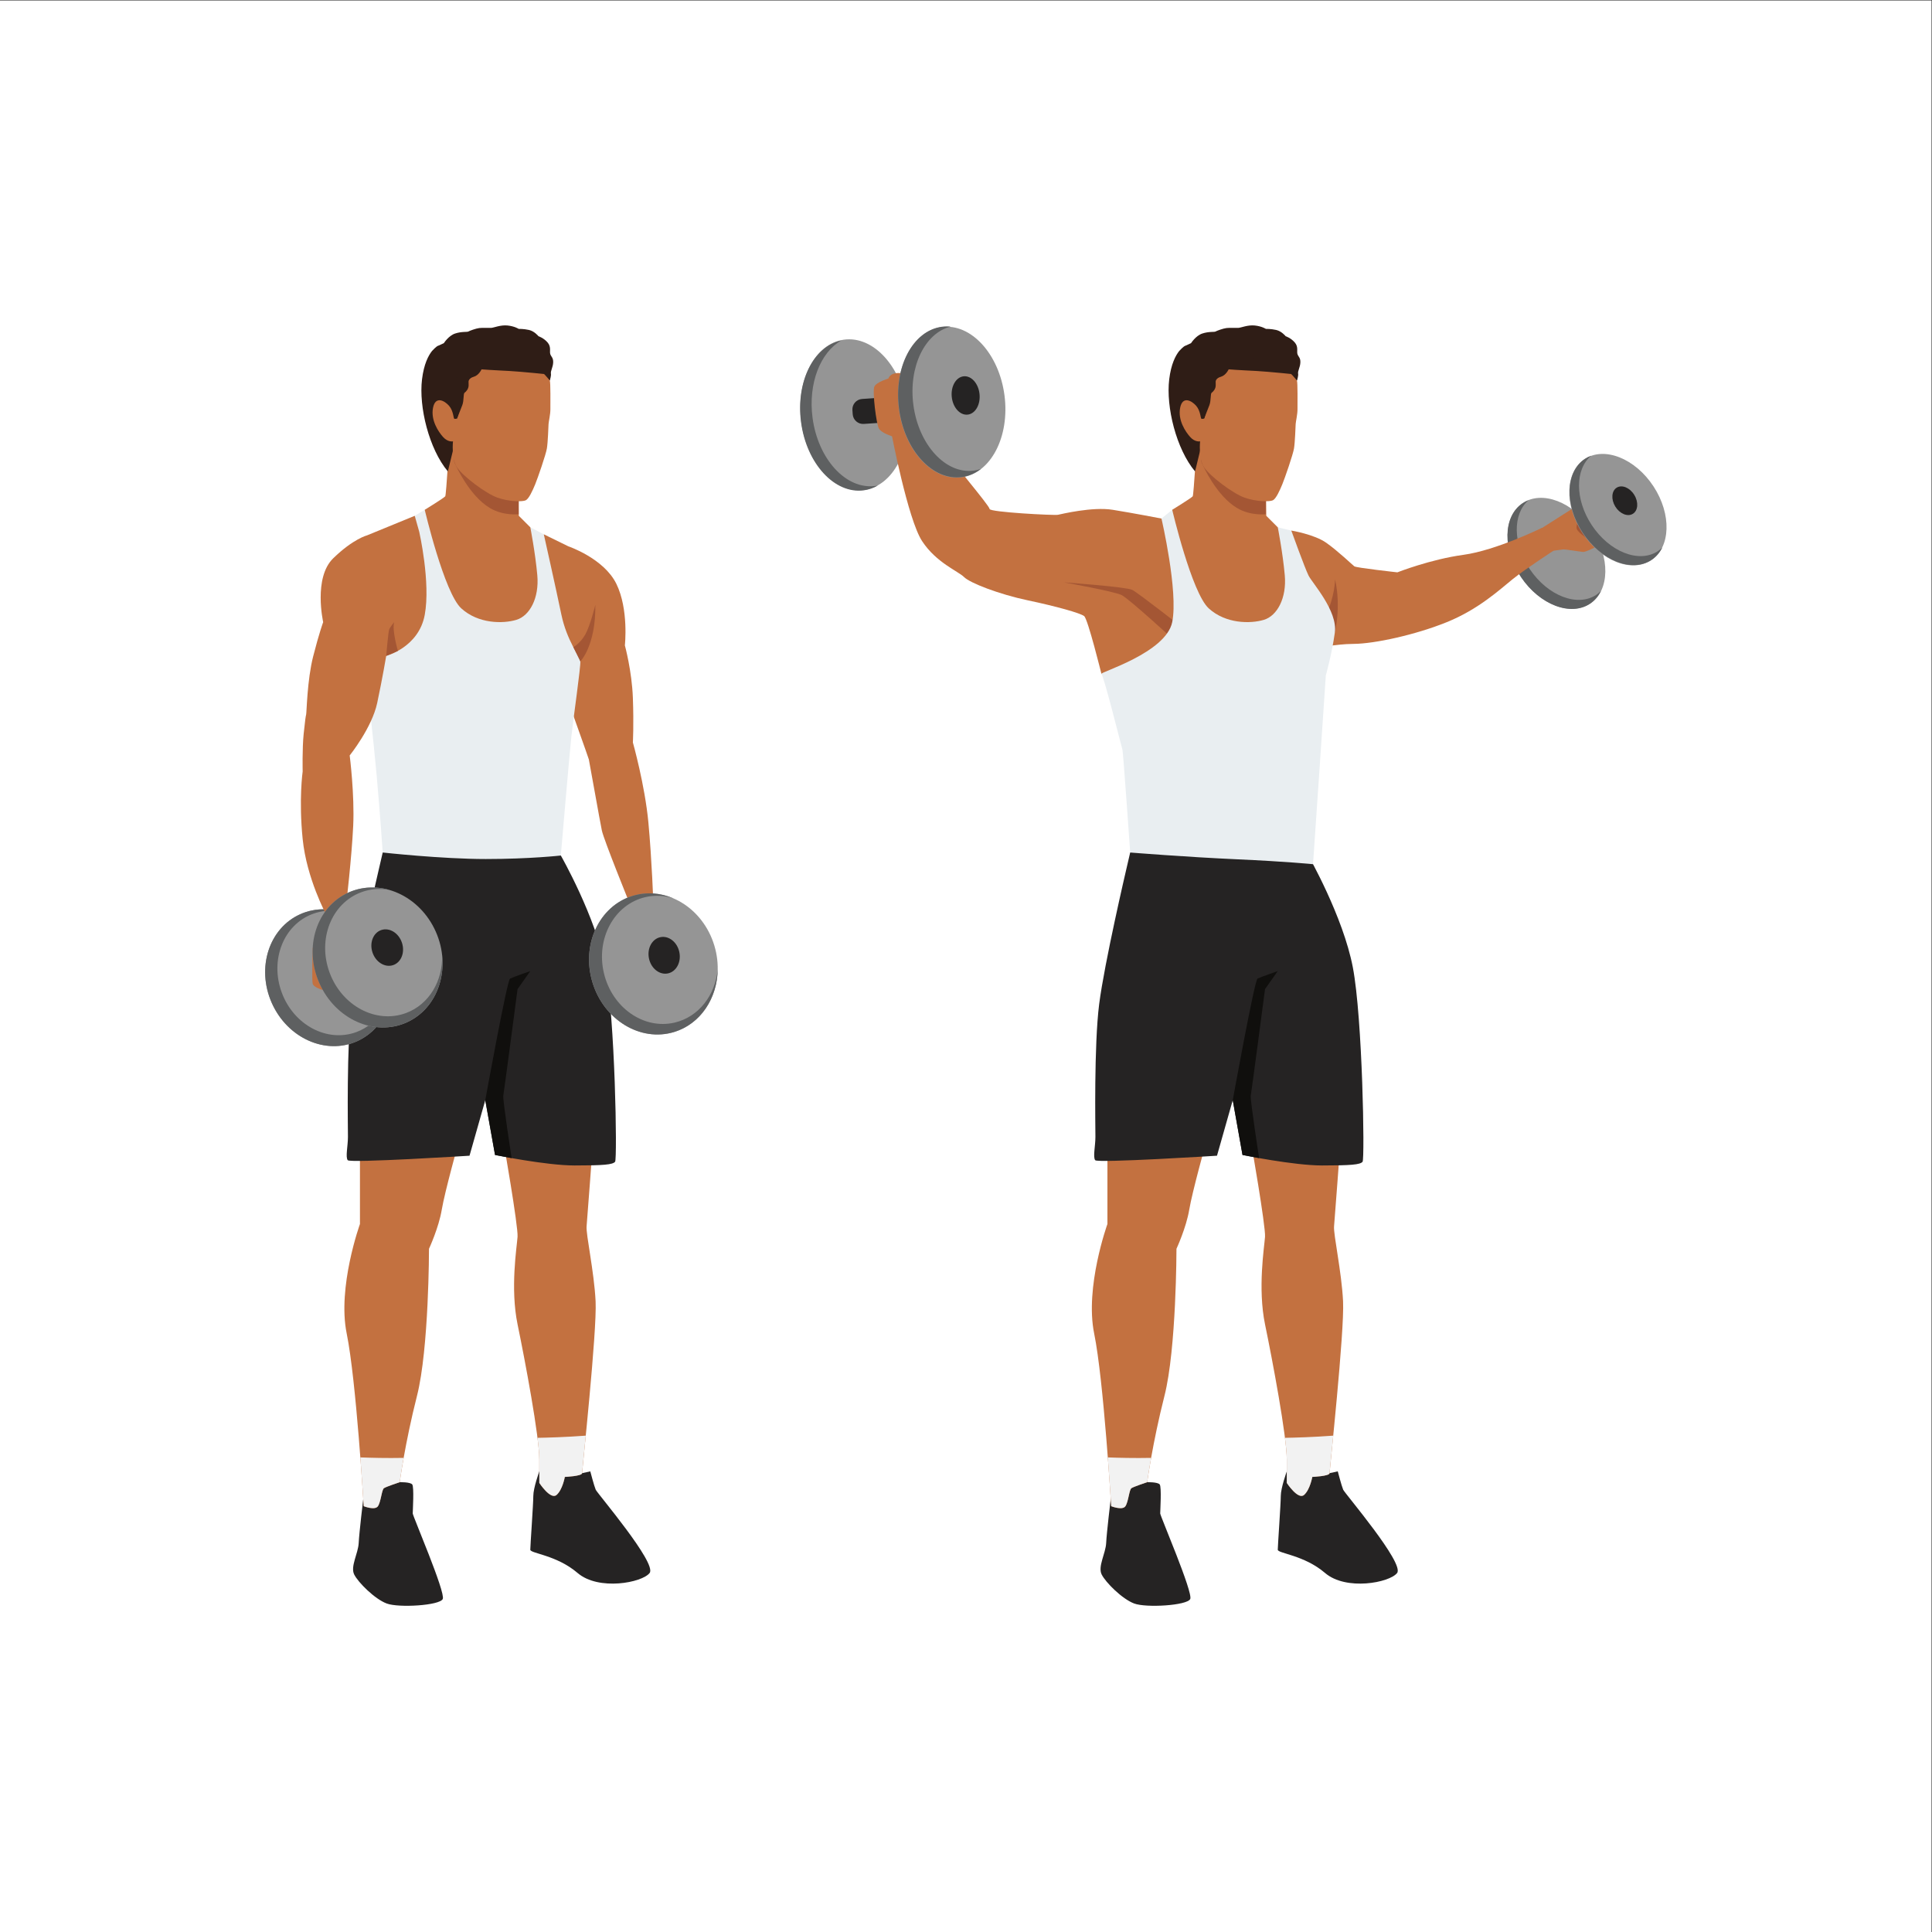 <?xml version="1.0" encoding="UTF-8" standalone="no"?>
<svg
   xmlns:dc="http://purl.org/dc/elements/1.1/"
   xmlns:cc="http://creativecommons.org/ns#"
   xmlns:rdf="http://www.w3.org/1999/02/22-rdf-syntax-ns#"
   xmlns:svg="http://www.w3.org/2000/svg"
   xmlns="http://www.w3.org/2000/svg"
   viewBox="0 0 2666.667 2666.667"
   height="2666.667"
   width="2666.667"
   xml:space="preserve"
   id="svg2"
   version="1.1"><rect x="0" y="0" width="2666.667" height="2666.667" fill="#333333" stroke="none"/><defs
     id="defs6" /><g
     transform="matrix(1.333,0,0,-1.333,0,2666.667)"
     id="g10"><g
       transform="scale(0.1)"
       id="g12"><g
         transform="scale(1.227)"
         id="g14"><path
           id="path16"
           style="fill:#ffffff;fill-opacity:1;fill-rule:nonzero;stroke:none"
           d="M 16300,0 H 0 V 16300 H 16300 V 0" /></g><path
         id="path18"
         style="fill:#252323;fill-opacity:1;fill-rule:nonzero;stroke:none"
         d="m 11552.3,4515.3 -51.2,-31.4 c 0,0 -42,-346.8 -47.2,-455.6 -5.2,-108.8 -88.1,-243.5 -46.6,-326.4 41.4,-82.9 212.4,-253.8 336.7,-300.5 124.4,-46.6 549.2,-20.7 580.3,46.7 31,67.3 -310.9,859.9 -310.9,885.9 0,25.9 15.6,274.5 -5.2,300.4 -20.7,25.9 -129.5,23.3 -129.5,23.3 0,0 -103.6,121.8 -124.3,111.4 -20.7,-10.3 -202.1,-253.8 -202.1,-253.8" /><path
         id="path20"
         style="fill:#252323;fill-opacity:1;fill-rule:nonzero;stroke:none"
         d="m 13429.6,4867.6 -105.5,-97.9 c 0,0 -62.1,-171.4 -62.1,-254.4 0,-82.9 -31.4,-518.1 -31.3,-556.9 0.2,-38.9 272.2,-54.4 489.7,-240.9 217.6,-186.5 668.3,-101.1 746.1,0 77.7,101 -541.8,823.7 -558.5,862.5 -16.6,38.9 -56,189.7 -56,189.7 l -84.9,-18.7 c 0,0 -108.8,132.2 -132.1,163.2 -23.3,31.1 -205.4,-46.6 -205.4,-46.6" /><path
         id="path22"
         style="fill:#c37140;fill-opacity:1;fill-rule:nonzero;stroke:none"
         d="m 11466.9,8139.1 v -808.2 c 0,0 -235.5,-652.7 -137.2,-1134.5 98.3,-481.8 176,-1787.3 176,-1787.3 0,0 116.6,-46.7 147.7,0 31.1,46.6 38.8,170.9 62.1,186.5 23.3,15.5 163.2,62.1 163.2,62.1 0,0 54.4,404.1 178.8,893.7 124.3,489.6 124.3,1523.1 124.3,1523.1 0,0 101,217.6 132.1,404.1 31.1,186.5 178.7,714.9 178.7,714.9 l -1025.7,-54.4" /><path
         id="path24"
         style="fill:#c37140;fill-opacity:1;fill-rule:nonzero;stroke:none"
         d="m 12951.1,8193.5 c 0,0 155.4,-885.9 147.7,-994.7 -7.8,-108.8 -77.2,-533.6 0.2,-907.9 77.5,-374.3 225.1,-1159.1 225.1,-1400 0,-240.9 0,-240.9 0,-240.9 0,0 116.6,-178.8 178.8,-124.4 62.1,54.4 85.4,186.5 85.4,186.5 0,0 178.8,7.8 178.8,38.9 0,31.1 155.4,1468.7 139.8,1779.5 -15.5,310.9 -101,691.7 -93.2,777.1 7.8,85.5 62.2,823.8 62.2,823.8 l -924.8,62.1" /><path
         id="path26"
         style="fill:#252323;fill-opacity:1;fill-rule:nonzero;stroke:none"
         d="m 11702.6,11177.6 -41.5,-178.8 c 0,0 -225.3,-963.6 -279.7,-1391 -54.4,-427.4 -38.9,-1282.2 -38.9,-1375.4 0,-93.3 -27.4,-209.8 -2,-240.9 25.3,-31.1 1260.9,46.6 1260.9,46.6 l 163.2,575.1 101,-567.3 c 0,0 528.5,-108.8 823.8,-108.8 295.3,0 396.3,7.8 419.6,38.8 23.3,31.1 0,1484.3 -101,2012.7 -101.1,528.4 -461.1,1157.9 -461.1,1157.9 0,0 -898.9,256.4 -1046.5,256.4 -147.6,0 -797.8,-225.3 -797.8,-225.3" /><g
         transform="scale(1.014)"
         id="g28"><path
           id="path30"
           style="fill:#959595;fill-opacity:1;fill-rule:nonzero;stroke:none"
           d="m 9260.45,15564.4 c 56.08,-423.8 -139.85,-799.4 -437.63,-838.8 -297.77,-39.4 -584.64,272.3 -640.72,696.1 -56.08,423.9 139.84,799.5 437.61,838.9 297.78,39.4 584.64,-272.3 640.74,-696.2" /></g><g
         transform="scale(1.011)"
         id="g32"><path
           id="path34"
           style="fill:#5e6061;fill-opacity:1;fill-rule:nonzero;stroke:none"
           d="m 8964.54,14810.3 c -298.58,-39.5 -586.22,273 -642.46,698 -46.51,351.6 79.94,669.8 293.97,791.7 -283.32,-57.9 -466.35,-424.5 -411.83,-836.6 56.24,-425 343.88,-737.5 642.45,-698 51.63,6.8 100.1,24 144.83,49.4 -8.89,-1.8 -17.87,-3.3 -26.96,-4.5" /></g><path
         id="path36"
         style="fill:#252323;fill-opacity:1;fill-rule:nonzero;stroke:none"
         d="m 9258.42,15745.2 -2.98,43.3 c -4.09,59.4 -55.55,104.2 -114.94,100.1 l -213.89,-14.7 c -59.4,-4.1 -104.23,-55.5 -100.15,-114.9 l 2.98,-43.4 c 4.09,-59.3 55.55,-104.2 114.94,-100.1 l 213.9,14.7 c 59.39,4.1 104.22,55.6 100.14,115" /><g
         transform="scale(1.023)"
         id="g38"><path
           id="path40"
           style="fill:#959595;fill-opacity:1;fill-rule:nonzero;stroke:none"
           d="m 16110.5,14195.6 c 189.5,-280.2 183.6,-615.2 -13.1,-748.3 -196.8,-133.1 -510,-14 -699.6,266.1 -189.4,280.2 -183.6,615.2 13.2,748.3 196.8,133.2 510,14 699.5,-266.1" /></g><g
         transform="scale(1.017)"
         id="g42"><path
           id="path44"
           style="fill:#5e6061;fill-opacity:1;fill-rule:nonzero;stroke:none"
           d="m 16254.6,13615.7 c -190.7,-129 -494.1,-13.5 -677.7,257.9 -174.6,258.1 -177.9,564.2 -13.8,704.5 -21.9,-8.4 -43,-19.2 -62.7,-32.6 -198,-133.9 -203.9,-470.8 -13.3,-752.6 190.6,-281.7 505.6,-401.6 703.6,-267.7 47.6,32.3 83.9,76.3 109.3,128.4 -13.8,-13.9 -28.8,-26.7 -45.4,-37.9" /></g><path
         id="path46"
         style="fill:#c37140;fill-opacity:1;fill-rule:nonzero;stroke:none"
         d="m 12280.7,14441.4 -254.2,194.2 c 0,0 -295.3,57 -505.1,90.7 -209.8,33.7 -528.5,-44 -567.3,-51.8 -38.9,-7.8 -707.2,27.2 -707.2,60.2 0,33.1 -411.82,514.9 -411.82,538.2 0,23.3 -334.15,253.1 -334.15,253.1 h -271.98 c 0,0 170.96,-898.1 318.6,-1123.5 147.65,-225.3 373.01,-310.8 435.17,-373 62.18,-62.2 365.28,-178.7 660.58,-240.9 295.3,-62.2 543.9,-132.1 582.8,-163.2 38.8,-31.1 178.7,-598.3 178.7,-598.3 l 792.7,-194.3 c 0,0 746,567.3 582.8,924.7 -163.2,357.5 -499.6,683.9 -499.6,683.9" /><path
         id="path48"
         style="fill:#c37140;fill-opacity:1;fill-rule:nonzero;stroke:none"
         d="m 13370.9,14511.3 c 0,0 238.3,-38.9 362.6,-126.9 124.3,-88.1 269.4,-228 290.1,-243.5 20.7,-15.5 445.6,-62.2 445.6,-62.2 0,0 341.9,134.7 683.8,181.3 341.9,46.7 813.4,279.8 813.4,279.8 l 129.5,-230.5 c 0,0 -300.5,-194.3 -435.2,-303.1 -134.7,-108.8 -352.3,-310.7 -678.7,-442.9 -326.3,-132.2 -747.7,-223.6 -963.6,-225.4 -215.9,-1.8 -295.3,-46.6 -362.6,0 -67.4,46.6 -437.3,205.3 -398.9,497.3 38.4,292.1 114,676.1 114,676.1" /><path
         id="path50"
         style="fill:#a45634;fill-opacity:1;fill-rule:nonzero;stroke:none"
         d="m 11016.3,13975.1 c 0,0 520.6,-93.2 598.3,-132.1 77.7,-38.8 559.5,-481.8 559.5,-481.8 l 106.6,116.6 c 0,0 -495.1,388.5 -557.3,419.6 -62.1,31.1 -707.1,77.7 -707.1,77.7" /><path
         id="path52"
         style="fill:#a45634;fill-opacity:1;fill-rule:nonzero;stroke:none"
         d="m 13824.1,14006.2 c 0,0 -2.5,-186.5 -95.8,-367.8 -93.2,-181.3 93.3,-183.9 93.3,-183.9 0,0 67.2,261.6 2.5,551.7" /><path
         id="path54"
         style="fill:#e9eef1;fill-opacity:1;fill-rule:nonzero;stroke:none"
         d="m 12137.8,14726.3 -111.3,-90.7 c 0,0 175.9,-753.5 111.3,-1072.3 -64.7,-318.7 -756.3,-520.7 -733,-536.2 23.3,-15.6 209.8,-761.6 217.6,-784.9 7.8,-23.3 80.2,-1064.6 80.2,-1064.6 0,0 580.3,-46.7 1101,-70 520.6,-23.3 792.2,-50.9 792.2,-50.9 0,0 132.5,1931.5 132.5,1954.8 0,0 62.2,217.6 93.3,443 31.1,225.3 -233.2,512.8 -272,590.6 -38.9,77.7 -178.7,466.2 -178.7,466.2 l -140,33.7 c 0,0 -178.6,-25.9 -279.7,-25.9 -101,0 -813.4,207.2 -813.4,207.2" /><path
         id="path56"
         style="fill:#c37140;fill-opacity:1;fill-rule:nonzero;stroke:none"
         d="m 12395.1,15469.9 c 0,0 -34.6,-588.2 -44.9,-603.7 -10.4,-15.6 -212.4,-139.9 -212.4,-139.9 0,0 202,-860 378.1,-1020.6 176.2,-160.6 430,-160.6 569.9,-119.1 139.9,41.4 238.3,227.9 217.6,461 -20.7,233.2 -72.5,497.4 -72.5,497.4 l -119.2,119.1 -5.2,487 c 0,0 -485.9,448.8 -538.7,414.5 -52.9,-34.4 -172.7,-95.7 -172.7,-95.7" /><path
         id="path58"
         style="fill:#100f0d;fill-opacity:1;fill-rule:nonzero;stroke:none"
         d="m 13230.7,9949.8 c 0,0 -178.6,-62.2 -209.6,-77.7 -31.1,-15.6 -256.5,-1258.9 -256.5,-1258.9 l 101,-567.3 172.1,-32.6 c 0,0 -94.4,607.6 -86.6,646.5 7.8,38.8 147.7,1103.5 147.7,1103.5 l 131.9,186.5" /><path
         id="path60"
         style="fill:#f2f2f2;fill-opacity:1;fill-rule:nonzero;stroke:none"
         d="m 11471,4914.2 c 21.9,-288.9 34.7,-505.1 34.7,-505.1 0,0 116.6,-46.6 147.7,0 31.1,46.6 38.8,170.9 62.1,186.5 23.3,15.5 163.2,62.1 163.2,62.1 0,0 13,96.3 40.7,251.5 -172.9,-3.6 -342.3,0.9 -448.4,5" /><path
         id="path62"
         style="fill:#f2f2f2;fill-opacity:1;fill-rule:nonzero;stroke:none"
         d="m 13305.2,5117 c 11.9,-94.7 18.9,-173.4 18.9,-226.1 0,-240.9 0,-240.9 0,-240.9 0,0 116.6,-178.8 178.8,-124.4 62.1,54.4 85.4,186.5 85.4,186.5 0,0 178.8,7.8 178.8,38.9 0,10.1 16.4,168.5 38,388.5 -210.9,-15.8 -400.1,-20.9 -499.9,-22.5" /><path
         id="path64"
         style="fill:#c37140;fill-opacity:1;fill-rule:nonzero;stroke:none"
         d="m 9197.86,16084.9 c 0,0 -120.45,-35 -143.76,-81.6 -23.31,-46.6 19.43,-390 46.62,-435.9 27.2,-45.9 128.23,-77 128.23,-77 0,0 73.82,-34.9 139.87,-27.1 66.05,7.7 170.97,-50.6 143.76,143.7 -27.19,194.3 -174.84,532.3 -174.84,532.3 0,0 -108.79,23.3 -139.88,-54.4" /><g
         transform="scale(1.015)"
         id="g66"><path
           id="path68"
           style="fill:#c37140;fill-opacity:1;fill-rule:nonzero;stroke:none"
           d="m 15715.8,14286.7 7.7,31.9 321.3,204.1 c 0,0 76.1,-23 122.3,-75.3 46.1,-52.3 122.7,-256.3 127.8,-269.1 5.1,-12.7 0,-40.8 0,-40.8 0,0 -114.8,-61.2 -145.5,-58.7 -30.5,2.6 -186.2,28.1 -201.5,25.5 -15.2,-2.5 -96.9,-12.7 -96.9,-12.7 0,0 -97,61.2 -104.5,79.1 -7.7,17.8 -30.7,116 -30.7,116" /></g><g
         transform="scale(1.011)"
         id="g70"><path
           id="path72"
           style="fill:#a45634;fill-opacity:1;fill-rule:nonzero;stroke:none"
           d="m 16169.3,14470.4 c 0,0 -30.8,-69.3 -20.6,-100 10.3,-30.7 95.6,-94.2 105.5,-94.5 9.9,-0.3 45.8,69.2 32.9,97.3 -12.7,28 -117.8,97.2 -117.8,97.2" /></g><g
         transform="scale(1.062)"
         id="g74"><path
           id="path76"
           style="fill:#959595;fill-opacity:1;fill-rule:nonzero;stroke:none"
           d="m 16121.4,14095.3 c 178.6,-272.4 168.3,-595 -23,-720.6 -191.4,-125.5 -491.4,-6.4 -670.1,266 -178.8,272.4 -168.5,595.1 22.9,720.6 191.4,125.5 491.4,6.5 670.2,-266" /></g><g
         transform="scale(1.056)"
         id="g78"><path
           id="path80"
           style="fill:#5e6061;fill-opacity:1;fill-rule:nonzero;stroke:none"
           d="m 16255.9,13539.6 c -185.5,-121.6 -476.2,-6.3 -649.4,257.7 -164.6,251 -163.6,545.9 -3.7,678.9 -21.2,-7.8 -41.6,-17.9 -60.8,-30.5 -192.6,-126.3 -202.9,-450.8 -23.1,-724.9 179.8,-274 481.6,-393.8 674.1,-267.5 46.3,30.4 81.9,72.3 107,122.2 -13.4,-13.3 -28,-25.3 -44.1,-35.9" /></g><g
         transform="scale(1.041)"
         id="g82"><path
           id="path84"
           style="fill:#252323;fill-opacity:1;fill-rule:nonzero;stroke:none"
           d="m 16255.7,14294.5 c 44.3,-71.9 38,-156.2 -14.2,-188.2 -52,-32.1 -130.2,0.2 -174.5,72.1 -44.1,71.9 -37.8,156.2 14.3,188.2 52.1,32.1 130.2,-0.2 174.4,-72.1" /></g><g
         transform="scale(1.022)"
         id="g86"><path
           id="path88"
           style="fill:#959595;fill-opacity:1;fill-rule:nonzero;stroke:none"
           d="m 10176.9,15570.3 c 55.7,-420.4 -138.7,-793 -434.07,-832 -295.39,-39.1 -579.94,270 -635.57,690.5 -55.64,420.5 138.71,793 434.1,832.1 295.35,39.1 579.84,-270.1 635.54,-690.6" /></g><g
         transform="scale(1.02)"
         id="g90"><path
           id="path92"
           style="fill:#5e6061;fill-opacity:1;fill-rule:nonzero;stroke:none"
           d="m 9885.76,14835.3 c -285.14,-37.7 -559.84,260.7 -613.55,666.6 -51.07,386.1 116.16,730 377.9,795.3 -29.18,2.8 -58.66,2.5 -88.28,-1.4 -296.02,-39.2 -490.79,-412.5 -435.03,-833.9 55.76,-421.3 340.92,-731.2 636.93,-692 71.24,9.4 136.54,38.3 193.91,82.5 -23.14,-8 -47.17,-13.8 -71.88,-17.1" /></g><path
         id="path94"
         style="fill:#252323;fill-opacity:1;fill-rule:nonzero;stroke:none"
         d="m 10142.6,15924.9 c 11.3,-109.6 -43.9,-205 -123.3,-213.2 -79.42,-8.2 -152.94,74 -164.24,183.6 -11.3,109.5 43.9,205 123.29,213.2 79.35,8.2 152.95,-74 164.25,-183.6" /><path
         id="path96"
         style="fill:#a45634;fill-opacity:1;fill-rule:nonzero;stroke:none"
         d="m 12435.3,15299.7 c 0,0 131.7,-14.4 43.7,-25.3 -75.3,-9.3 -24.4,-84.5 -24.4,-84.5 0,0 138.7,-318.4 356.6,-446.5 139.8,-82.3 295.2,-62.9 295.2,-62.9 0,0 -4,565.9 55.7,658.6 59.8,92.6 -465.3,-150.9 -495,-100.9 -29.7,50.1 -231.8,61.5 -231.8,61.5" /><g
         transform="scale(1.021)"
         id="g98"><path
           id="path100"
           style="fill:#2f1d16;fill-opacity:1;fill-rule:nonzero;stroke:none"
           d="m 13158.8,16000.9 c -10.3,27.8 12.2,73.2 -27.8,119.6 -39.9,46.4 -92.2,63.2 -92.2,63.2 0,0 -40.5,50.9 -95.7,63.4 -55.3,12.5 -105.2,11.1 -105.2,11.1 0,0 -40.6,26.7 -112.6,34.3 -72.1,7.5 -139,-23.1 -167.8,-24.3 -28.8,-1.2 -86,2.4 -119.5,-1.6 -33.5,-3.9 -100,-28.5 -111,-35.3 -11,-6.9 -67.3,1.8 -133.7,-20.2 -66.5,-21.9 -113.9,-97.3 -113.9,-97.3 0,0 -46.8,-22.8 -63.9,-29.2 -0.1,-0.1 -0.4,-0.2 -0.5,-0.3 -1,-0.5 -3.5,-1.8 -7.1,-4.1 -11.9,-8.3 -29.5,-25.8 -48.4,-45.6 -37.4,-46.7 -83,-133.1 -101.8,-287.5 -34.3,-281.8 71.9,-707.8 262,-934.6 l 109.5,450.1 924.7,474.6 c 0,0 15.3,43.2 10.8,68.3 -4.5,25.2 21.2,63.8 23,111.9 1.9,48 -18.6,55.6 -28.9,83.5" /></g><path
         id="path102"
         style="fill:#c37140;fill-opacity:1;fill-rule:nonzero;stroke:none"
         d="m 13375.9,16154.2 c 0,0 43.7,-63.6 53,-88 9.3,-24.5 5.6,-241.8 6.1,-296.8 0.6,-55.1 -17.6,-128.7 -19,-155.2 -1.4,-26.6 -6.7,-189.6 -17.2,-252.9 -10.5,-63.4 -94.7,-307.4 -121.3,-371.6 -26.5,-64.3 -64.8,-149.2 -97.6,-165.2 -32.9,-16 -173.1,-15.5 -295,28.4 -121.9,43.8 -355.5,221.5 -416.3,311.8 -60.8,90.3 -42.2,270.4 -42.2,270.4 0,0 -52.1,-11.4 -102.3,44.6 -50.3,55.9 -129,175.6 -104.4,302.1 24.5,126.4 119.4,75.2 166.2,21.1 46.8,-54 44.4,-131.9 54.9,-134.3 10.5,-2.3 21.3,0.7 26.7,2.1 5.4,1.5 37.3,131.2 40.5,157.6 3.2,26.5 6.5,186.1 10.3,191.2 3.8,5.1 144.3,157.3 187.7,170.9 43.3,13.7 669.9,-36.2 669.9,-36.2" /><g
         transform="scale(1.002)"
         id="g104"><path
           id="path106"
           style="fill:#2f1d16;fill-opacity:1;fill-rule:nonzero;stroke:none"
           d="m 12442.4,15639.2 c 0,0 37.1,90.1 55.6,139.7 18.4,49.7 8.9,118 23.4,127.9 14.5,9.8 42.4,38.9 41.7,77.4 -0.5,38.6 -0.5,38.6 -0.5,38.6 0,0 0.5,33.8 53.8,48.9 53.3,15.2 80.3,76.6 80.3,76.6 0,0 131.7,-9.8 182.4,-11.4 50.7,-1.7 159.6,-8.5 219.4,-13.8 59.6,-5.3 237.3,-21 243.3,-22.9 6.1,-1.9 60.1,-66.4 60.1,-66.4 0,0 7.4,111.4 -6.2,115.4 -13.6,3.9 1.4,46.1 -188.2,67.2 -189.7,21.1 -302.7,83.6 -461.7,28.9 -158.9,-54.7 -179.9,-21.1 -242.9,-92.6 -63,-71.5 -127.9,-198.3 -115.8,-251.4 12.1,-53.1 55.3,-262.1 55.3,-262.1" /></g><path
         id="path108"
         style="fill:#252323;fill-opacity:1;fill-rule:nonzero;stroke:none"
         d="m 3812.59,4515.3 -51.29,-31.4 c 0,0 -41.96,-346.8 -47.14,-455.6 -5.18,-108.8 -88.07,-243.5 -46.63,-326.4 41.45,-82.9 212.41,-253.8 336.75,-300.5 124.33,-46.6 549.14,-20.7 580.23,46.7 31.08,67.3 -310.84,859.9 -310.84,885.9 0,25.9 15.54,274.5 -5.18,300.4 -20.73,25.9 -129.52,23.3 -129.52,23.3 0,0 -103.61,121.8 -124.33,111.4 -20.72,-10.3 -202.05,-253.8 -202.05,-253.8" /><path
         id="path110"
         style="fill:#252323;fill-opacity:1;fill-rule:nonzero;stroke:none"
         d="m 5689.82,4867.6 -105.45,-97.9 c 0,0 -62.17,-171.4 -62.17,-254.4 0,-82.9 -31.36,-518.1 -31.22,-556.9 0.14,-38.9 272.12,-54.4 489.71,-240.9 217.59,-186.5 668.3,-101.1 746.01,0 77.71,101 -541.78,823.7 -558.42,862.5 -16.63,38.9 -56.07,189.7 -56.07,189.7 l -84.9,-18.7 c 0,0 -108.79,132.2 -132.1,163.2 -23.32,31.1 -205.39,-46.6 -205.39,-46.6" /><path
         id="path112"
         style="fill:#c37140;fill-opacity:1;fill-rule:nonzero;stroke:none"
         d="m 3727.11,8139.1 v -808.2 c 0,0 -235.45,-652.7 -137.15,-1134.5 98.3,-481.8 176.01,-1787.3 176.01,-1787.3 0,0 116.56,-46.7 147.65,0 31.08,46.6 38.85,170.9 62.16,186.5 23.32,15.5 163.19,62.1 163.19,62.1 0,0 54.4,404.1 178.74,893.7 124.33,489.6 124.33,1523.1 124.33,1523.1 0,0 101.02,217.6 132.11,404.1 31.08,186.5 178.73,714.9 178.73,714.9 l -1025.77,-54.4" /><path
         id="path114"
         style="fill:#c37140;fill-opacity:1;fill-rule:nonzero;stroke:none"
         d="m 5211.36,8193.5 c 0,0 155.42,-885.9 147.65,-994.7 -7.77,-108.8 -77.14,-533.6 0.28,-907.9 77.43,-374.3 225.08,-1159.1 225.08,-1400 0,-240.9 0,-240.9 0,-240.9 0,0 116.56,-178.8 178.73,-124.4 62.17,54.4 85.48,186.5 85.48,186.5 0,0 178.73,7.8 178.73,38.9 0,31.1 155.42,1468.7 139.88,1779.5 -15.54,310.9 -101.02,691.7 -93.25,777.1 7.77,85.5 62.17,823.8 62.17,823.8 l -924.75,62.1" /><path
         id="path116"
         style="fill:#252323;fill-opacity:1;fill-rule:nonzero;stroke:none"
         d="m 3962.83,11177.6 -41.44,-178.8 c 0,0 -225.36,-963.6 -279.76,-1391 -54.39,-427.4 -38.85,-1282.2 -38.85,-1375.4 0,-93.3 -27.42,-209.8 -2.06,-240.9 25.37,-31.1 1260.95,46.6 1260.95,46.6 l 163.19,575.1 101.02,-567.3 c 0,0 528.43,-108.8 823.72,-108.8 295.3,0 396.32,7.8 419.64,38.8 23.31,31.1 0,1484.3 -101.03,2012.7 -101.02,528.4 -461.07,1157.9 -461.07,1157.9 0,0 -898.84,256.4 -1046.49,256.4 -147.65,0 -797.82,-225.3 -797.82,-225.3" /><path
         id="path118"
         style="fill:#c37140;fill-opacity:1;fill-rule:nonzero;stroke:none"
         d="m 5631,14472.4 253.84,-124.3 c 0,0 367.83,-124.3 497.35,-388.5 129.51,-264.2 88.07,-637.2 88.07,-637.2 0,0 72.53,-264.3 82.89,-544 10.36,-279.8 0,-461.1 0,-461.1 0,0 124.34,-440.4 160.6,-828.9 36.26,-388.5 51.8,-844.4 51.8,-844.4 h -243.48 c 0,0 -269.4,663.1 -290.12,761.5 -20.72,98.4 -129.52,714.9 -134.7,735.7 -5.18,20.7 -207.22,585.4 -207.22,585.4 0,0 -279.76,668.3 -290.12,740.8 -10.36,72.5 -103.61,787.5 -108.79,813.4 -5.18,25.9 139.88,191.6 139.88,191.6" /><path
         id="path120"
         style="fill:#959595;fill-opacity:1;fill-rule:nonzero;stroke:none"
         d="m 3991.82,10143.5 c 161.94,-363.4 29.7,-775.4 -295.38,-920.3 -325.08,-144.9 -719.9,32.3 -881.85,395.8 -161.94,363.4 -29.7,775.5 295.38,920.3 325.08,144.9 719.9,-32.3 881.85,-395.8" /><path
         id="path122"
         style="fill:#5e6061;fill-opacity:1;fill-rule:nonzero;stroke:none"
         d="m 4055.99,9908.8 c 9.4,-262.5 -130.31,-503.7 -366.45,-590.6 -302.34,-111.2 -648.25,72.6 -772.62,410.6 -124.36,338 19.91,702.2 322.25,813.4 92.08,33.9 188.18,40.3 280.85,23.4 -134.68,38.2 -278.11,32.5 -410.05,-26.3 -325.08,-144.8 -457.32,-556.9 -295.38,-920.3 161.95,-363.5 556.77,-540.7 881.85,-395.8 256.14,114.1 392.43,394.2 359.55,685.6" /><path
         id="path124"
         style="fill:#c37140;fill-opacity:1;fill-rule:nonzero;stroke:none"
         d="m 3237.09,10193.3 c 0,0 -8.21,-329 0,-371.8 8.22,-42.7 113.13,-69.9 113.13,-69.9 l 69.94,237 -183.07,204.7" /><path
         id="path126"
         style="fill:#e9eef1;fill-opacity:1;fill-rule:nonzero;stroke:none"
         d="m 4540.99,14705.6 -142.99,20.7 -103.61,-62.2 c 0,0 -419.63,-1165.6 -424.81,-1181.2 -5.18,-15.5 -72.53,-590.5 -67.35,-606.1 5.18,-15.5 62.17,-502.5 98.43,-906.6 36.27,-404.1 62.17,-792.6 62.17,-792.6 0,0 611.32,-67.4 1067.21,-67.4 455.9,0 777.1,36.3 777.1,36.3 0,0 88.07,1036.1 108.79,1227.8 20.73,191.7 98.43,730.5 93.25,782.3 -5.18,51.8 -139.87,212.4 -196.86,487 -56.99,274.5 -181.32,828.8 -181.32,828.8 l -139.88,72.6 -950.13,160.6" /><path
         id="path128"
         style="fill:#c37140;fill-opacity:1;fill-rule:nonzero;stroke:none"
         d="m 4655.31,15469.9 c 0,0 -34.54,-588.2 -44.9,-603.7 -10.36,-15.6 -212.41,-139.9 -212.41,-139.9 0,0 202.05,-860 378.19,-1020.6 176.14,-160.6 429.99,-160.6 569.87,-119.1 139.88,41.4 238.31,227.9 217.59,461 -20.73,233.2 -72.53,497.4 -72.53,497.4 l -119.16,119.1 -5.18,487 c 0,0 -485.97,448.8 -538.78,414.5 -52.82,-34.4 -172.69,-95.7 -172.69,-95.7" /><path
         id="path130"
         style="fill:#c37140;fill-opacity:1;fill-rule:nonzero;stroke:none"
         d="m 4341.02,14498.4 c 0,0 119.15,-523.3 56.98,-860 -62.17,-336.8 -398.9,-424.8 -398.9,-424.8 0,0 -38.29,-228.8 -93.26,-487 -54.96,-258.3 -284.93,-544 -284.93,-544 0,0 51.8,-404.1 36.26,-730.5 -15.54,-326.3 -72.53,-813.3 -72.53,-813.3 l -207.22,-103.6 c 0,0 -202.04,373 -243.49,782.2 -41.44,409.3 0,699.4 0,699.4 0,0 -5.18,238.3 10.36,388.6 15.54,150.2 20.72,181.3 25.91,202 5.18,20.7 10.36,357.5 72.52,601 62.17,243.5 103.62,354.9 103.62,354.9 0,0 -103.62,458.4 103.61,660.5 207.22,202 352,238.3 352,238.3 l 492.44,202 46.63,-165.7" /><path
         id="path132"
         style="fill:#a45634;fill-opacity:1;fill-rule:nonzero;stroke:none"
         d="m 4081.99,13563.3 c 0,0 -41.45,-49.3 -51.81,-75.2 -10.36,-25.9 -31.08,-274.5 -31.08,-274.5 l 121.17,51.8 c 0,0 -64.19,217.7 -38.28,297.9" /><path
         id="path134"
         style="fill:#a45634;fill-opacity:1;fill-rule:nonzero;stroke:none"
         d="m 6164.6,13742 c 0,0 -51.81,-212.4 -103.61,-305.7 -51.81,-93.2 -124.33,-132.3 -124.33,-132.3 l 72.52,-147.4 c 0,0 160.6,160.6 155.42,585.4" /><path
         id="path136"
         style="fill:#100f0d;fill-opacity:1;fill-rule:nonzero;stroke:none"
         d="m 5490.98,9949.8 c 0,0 -178.59,-62.2 -209.68,-77.7 -31.08,-15.6 -256.44,-1258.9 -256.44,-1258.9 l 101.02,-567.3 172.08,-32.6 c 0,0 -94.37,607.6 -86.6,646.5 7.78,38.8 147.65,1103.5 147.65,1103.5 l 131.97,186.5" /><path
         id="path138"
         style="fill:#f2f2f2;fill-opacity:1;fill-rule:nonzero;stroke:none"
         d="m 3731.2,4914.2 c 21.9,-288.9 34.77,-505.1 34.77,-505.1 0,0 116.56,-46.6 147.65,0 31.08,46.6 38.85,170.9 62.17,186.5 23.31,15.5 163.18,62.1 163.18,62.1 0,0 12.98,96.3 40.65,251.5 -172.9,-3.6 -342.29,0.9 -448.42,5" /><path
         id="path140"
         style="fill:#f2f2f2;fill-opacity:1;fill-rule:nonzero;stroke:none"
         d="m 5565.46,5117 c 11.85,-94.7 18.91,-173.4 18.91,-226.1 0,-240.9 0,-240.9 0,-240.9 0,0 116.56,-178.8 178.73,-124.4 62.17,54.4 85.48,186.5 85.48,186.5 0,0 178.73,7.8 178.73,38.9 0,10.1 16.39,168.5 37.99,388.5 -210.86,-15.8 -400.05,-20.9 -499.84,-22.5" /><path
         id="path142"
         style="fill:#959595;fill-opacity:1;fill-rule:nonzero;stroke:none"
         d="m 4511.9,10359.1 c 165.64,-371.7 30.38,-793.2 -302.11,-941.3 -332.5,-148.2 -736.33,33.1 -901.97,404.8 -165.65,371.7 -30.38,793.2 302.11,941.3 332.5,148.2 736.32,-33 901.97,-404.8" /><path
         id="path144"
         style="fill:#5e6061;fill-opacity:1;fill-rule:nonzero;stroke:none"
         d="m 4577.53,10119 c 9.61,-268.5 -133.28,-515.2 -374.81,-604 -309.23,-113.8 -663.03,74.2 -790.23,419.9 -127.21,345.7 20.35,718.2 329.59,832 94.17,34.7 192.47,41.2 287.26,23.9 -137.75,39.1 -284.46,33.3 -419.41,-26.9 -332.49,-148.1 -467.76,-569.6 -302.11,-941.3 165.64,-371.7 569.47,-553 901.97,-404.8 261.98,116.7 401.38,403.2 367.74,701.2" /><path
         id="path146"
         style="fill:#252323;fill-opacity:1;fill-rule:nonzero;stroke:none"
         d="m 4161.55,10244.8 c 33.99,-100.2 -6.55,-204.6 -90.55,-233.1 -84,-28.5 -179.65,29.7 -213.64,130 -33.99,100.2 6.55,204.6 90.55,233.1 84,28.5 179.65,-29.7 213.64,-130" /><path
         id="path148"
         style="fill:#959595;fill-opacity:1;fill-rule:nonzero;stroke:none"
         d="m 7396.1,10216 c 118.5,-389.3 -67.75,-790.9 -415.99,-896.9 -348.24,-106 -726.61,123.7 -845.11,513.1 -118.49,389.3 67.75,790.8 416,896.8 348.24,106 726.61,-123.7 845.1,-513" /><path
         id="path150"
         style="fill:#5e6061;fill-opacity:1;fill-rule:nonzero;stroke:none"
         d="M 7431.6,9969.6 C 7408,9702 7235.75,9474.8 6985.1,9416.4 c -320.92,-74.7 -648.8,155.6 -732.36,514.3 -83.57,358.8 108.85,710.2 429.76,785 97.74,22.7 196.08,17.1 288.02,-11.8 -131.88,55.9 -278.18,68.2 -419.52,25.1 -348.24,-106 -534.49,-507.5 -416,-896.8 118.5,-389.4 496.87,-619.1 845.11,-513.1 274.39,83.5 448.07,350.6 451.49,650.5" /><path
         id="path152"
         style="fill:#252323;fill-opacity:1;fill-rule:nonzero;stroke:none"
         d="m 7034.33,10145.8 c 21.35,-103.7 -31.76,-202.3 -118.63,-220.1 -86.88,-17.9 -174.61,51.6 -195.97,155.3 -21.36,103.7 31.76,202.2 118.63,220.1 86.87,17.9 174.61,-51.6 195.97,-155.3" /><path
         id="path154"
         style="fill:#a45634;fill-opacity:1;fill-rule:nonzero;stroke:none"
         d="m 4699.27,15299.7 c 0,0 131.67,-14.4 43.71,-25.3 -75.34,-9.3 -24.4,-84.5 -24.4,-84.5 0,0 138.7,-318.4 356.54,-446.5 139.81,-82.3 295.22,-62.9 295.22,-62.9 0,0 -4.01,565.9 55.73,658.6 59.73,92.6 -465.36,-150.9 -495.04,-100.9 -29.68,50.1 -231.76,61.5 -231.76,61.5" /><g
         transform="scale(1.021)"
         id="g156"><path
           id="path158"
           style="fill:#2f1d16;fill-opacity:1;fill-rule:nonzero;stroke:none"
           d="m 5581.18,16000.9 c -10.35,27.8 12.13,73.2 -27.83,119.6 -39.96,46.4 -92.2,63.2 -92.2,63.2 0,0 -40.53,50.9 -95.76,63.4 -55.24,12.5 -105.09,11.1 -105.09,11.1 0,0 -40.64,26.7 -112.69,34.3 -72.08,7.5 -138.97,-23.1 -167.76,-24.3 -28.78,-1.2 -85.99,2.4 -119.48,-1.6 -33.49,-3.9 -100.01,-28.5 -111.02,-35.3 -11.01,-6.9 -67.27,1.8 -133.72,-20.2 -66.45,-21.9 -113.93,-97.3 -113.93,-97.3 0,0 -46.74,-22.8 -63.78,-29.2 -0.16,-0.1 -0.38,-0.2 -0.57,-0.3 -1,-0.5 -3.46,-1.8 -7.09,-4.1 -11.82,-8.3 -29.54,-25.8 -48.41,-45.6 -37.37,-46.7 -82.94,-133.1 -101.79,-287.5 -34.4,-281.8 71.9,-707.8 261.95,-934.6 l 109.53,450.1 924.73,474.6 c 0,0 15.27,43.2 10.8,68.3 -4.48,25.2 21.12,63.8 23,111.9 1.88,48 -18.56,55.6 -28.89,83.5" /></g><path
         id="path160"
         style="fill:#c37140;fill-opacity:1;fill-rule:nonzero;stroke:none"
         d="m 5639.89,16154.2 c 0,0 43.61,-63.6 52.94,-88 9.33,-24.5 5.58,-241.8 6.16,-296.8 0.58,-55.1 -17.6,-128.7 -19.03,-155.2 -1.43,-26.6 -6.69,-189.6 -17.21,-252.9 -10.53,-63.4 -94.71,-307.4 -121.26,-371.6 -26.55,-64.3 -64.86,-149.2 -97.69,-165.2 -32.81,-16 -173.03,-15.5 -294.93,28.4 -121.9,43.8 -355.51,221.5 -416.32,311.8 -60.81,90.3 -42.2,270.4 -42.2,270.4 0,0 -52.1,-11.4 -102.33,44.6 -50.24,55.9 -128.99,175.6 -104.41,302.1 24.59,126.4 119.45,75.2 166.25,21.1 46.79,-54 44.35,-131.9 54.88,-134.3 10.52,-2.3 21.33,0.7 26.73,2.1 5.41,1.5 37.27,131.2 40.47,157.6 3.21,26.5 6.5,186.1 10.33,191.2 3.82,5.1 144.3,157.3 187.64,170.9 43.35,13.7 669.98,-36.2 669.98,-36.2" /><g
         transform="scale(1.002)"
         id="g162"><path
           id="path164"
           style="fill:#2f1d16;fill-opacity:1;fill-rule:nonzero;stroke:none"
           d="m 4721.94,15639.2 c 0,0 37.06,90.1 55.57,139.7 18.5,49.7 8.92,118 23.4,127.9 14.47,9.8 42.47,38.9 41.81,77.4 -0.67,38.6 -0.67,38.6 -0.67,38.6 0,0 0.58,33.8 53.88,48.9 53.29,15.2 80.24,76.6 80.24,76.6 0,0 131.79,-9.8 182.5,-11.4 50.71,-1.7 159.59,-8.5 219.31,-13.8 59.72,-5.3 237.33,-21 243.37,-22.9 6.04,-1.9 60.02,-66.4 60.02,-66.4 0,0 7.46,111.4 -6.15,115.4 -13.61,3.9 1.35,46.1 -188.24,67.2 -189.6,21.1 -302.69,83.6 -461.63,28.9 -158.93,-54.7 -179.92,-21.1 -242.9,-92.6 -62.99,-71.5 -127.89,-198.3 -115.83,-251.4 12.07,-53.1 55.32,-262.1 55.32,-262.1" /></g></g></g></svg>